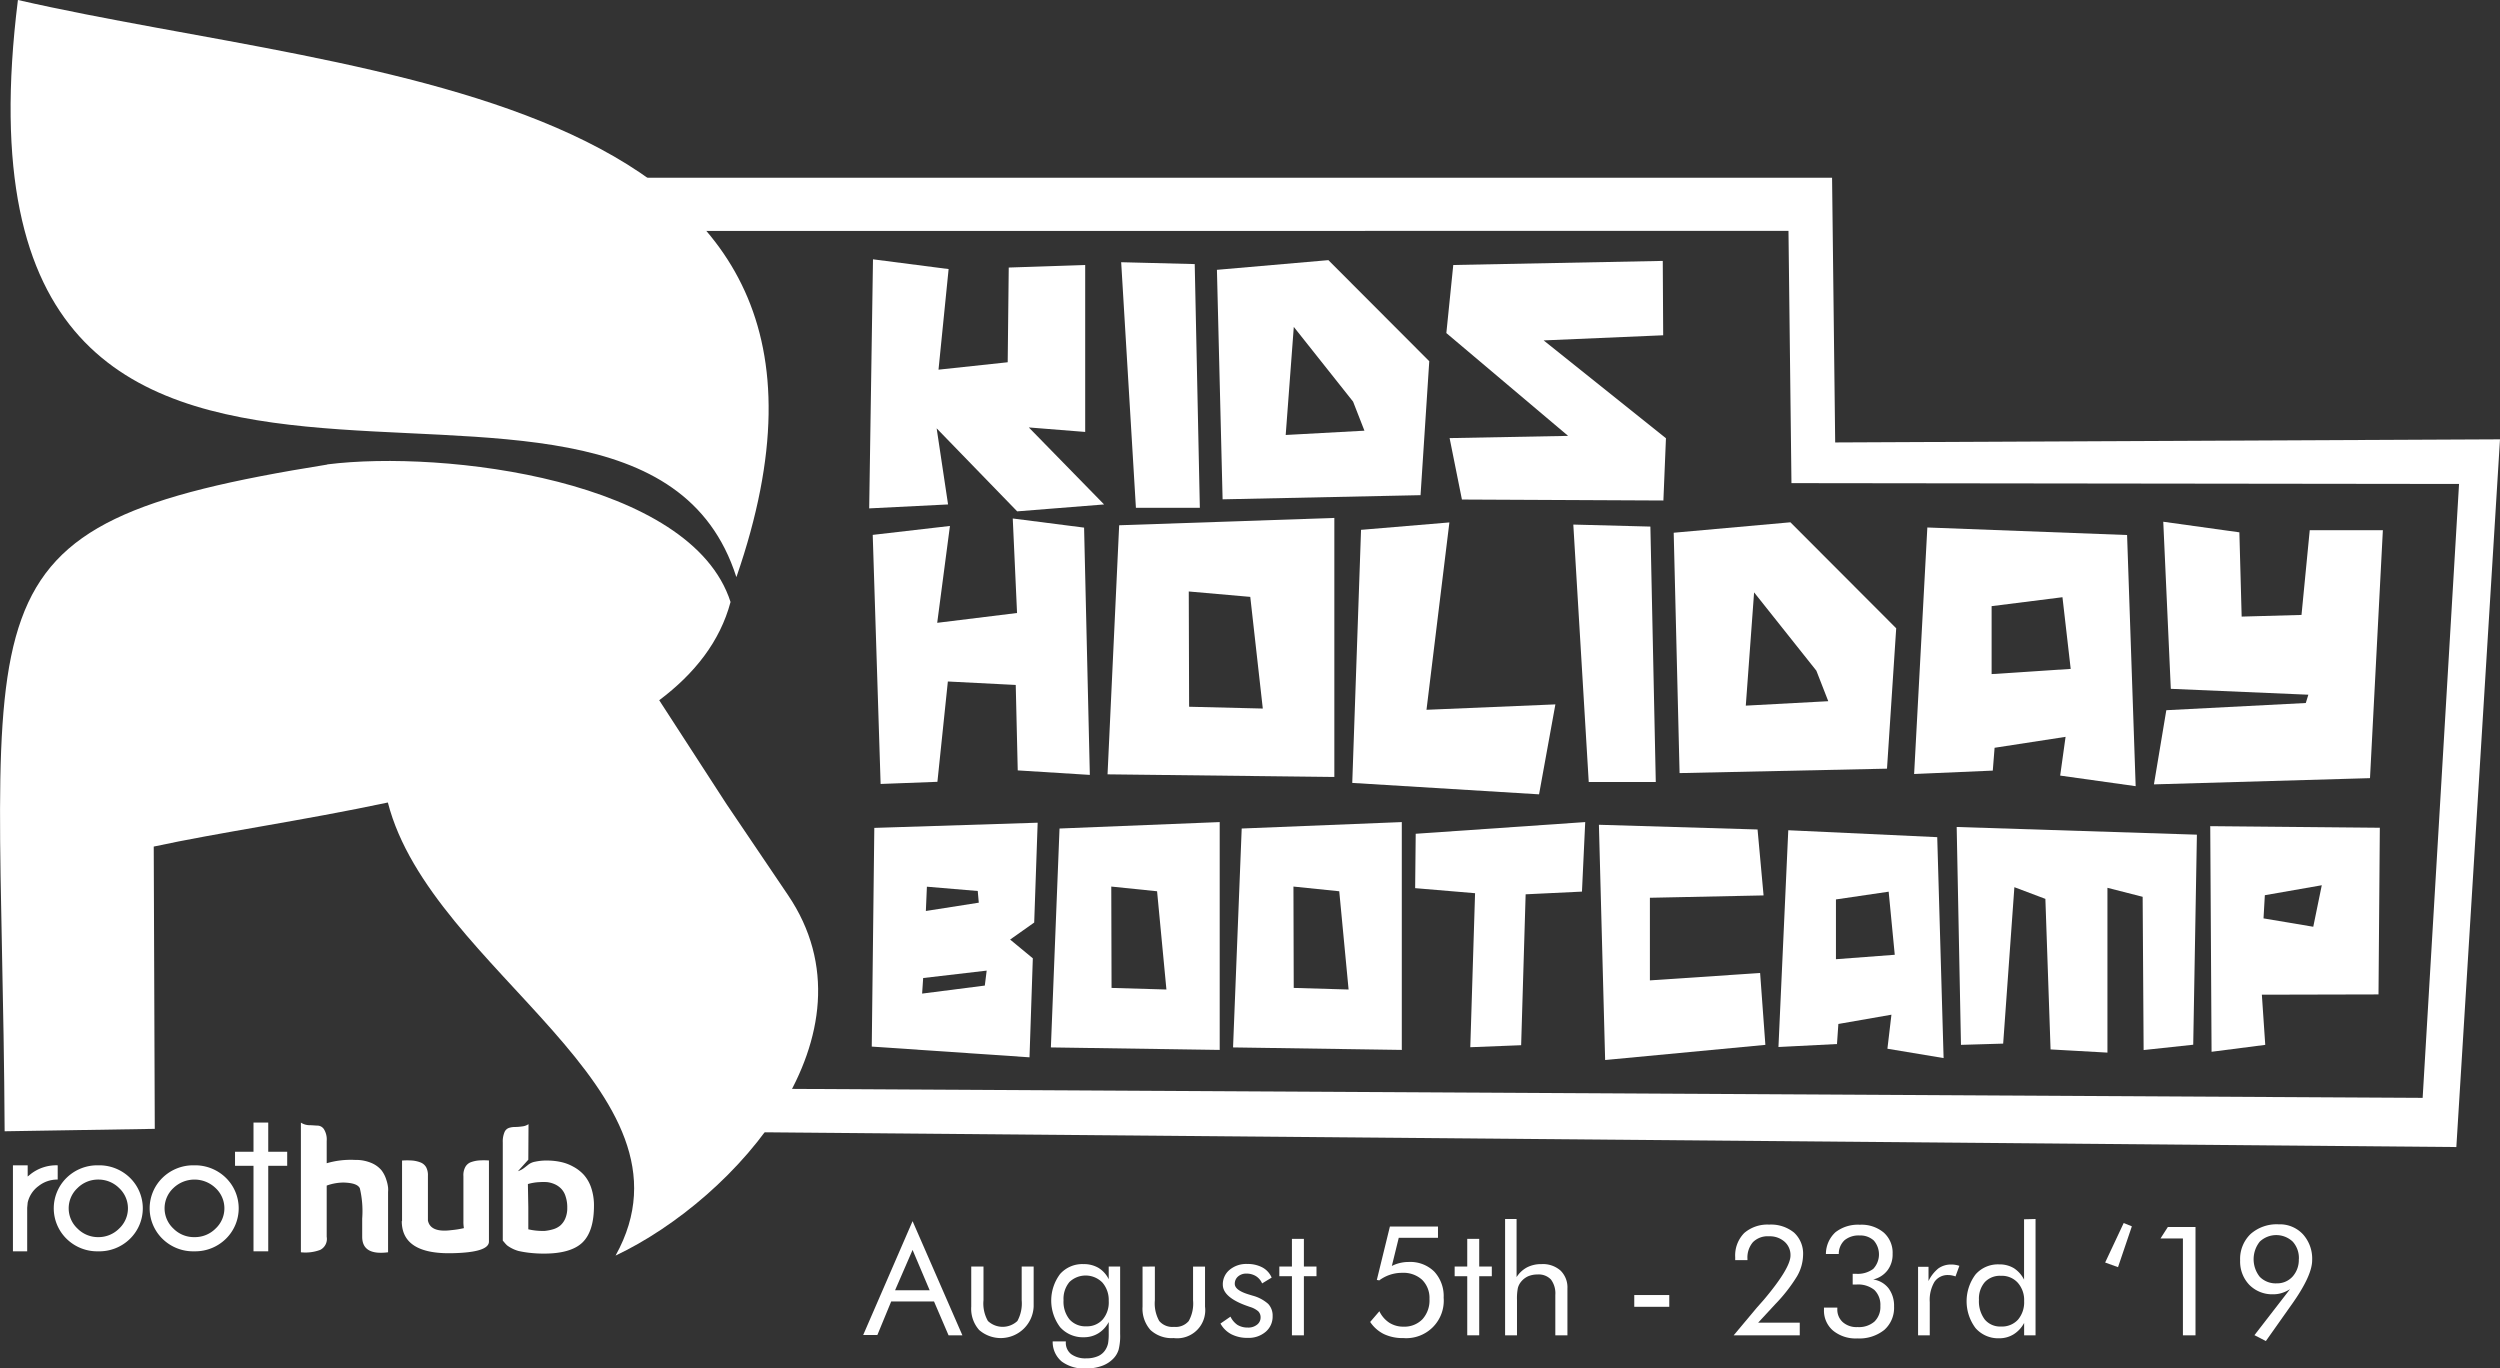 <svg xmlns="http://www.w3.org/2000/svg" viewBox="0 0 361.34 197.79"><rect x="0" y="0" width="361.34" height="197.79" fill="#333333" stroke="none"/><defs><style>.cls-1,.cls-2{fill:#fff;}.cls-1{fill-rule:evenodd;}</style></defs><title>Asset 14</title><g id="Layer_2" data-name="Layer 2"><g id="roothub_kbc" data-name="roothub kbc"><polygon class="cls-1" points="85.61 25.69 264.8 25.69 265.25 63.95 361.34 63.5 355.03 165.79 99.96 163.57 99.3 157.3 350.16 158.68 355.42 69.95 258.93 69.83 258.5 33.37 86.41 33.38 85.61 25.69"/><path class="cls-2" d="M148.7,61.78l10.88,11.13-12.56,1-11.64-12,1.65,11-11.4.57.55-36,10.93,1.41-1.46,14.54,10-1.07.15-13.69,11.05-.37,0,24.13Z"/><path class="cls-2" d="M172.68,38.17l.74,35.23-9.24,0L162.05,37.9Z"/><path class="cls-2" d="M176.71,72.17,175.89,39,192,37.6l14.58,14.61-1.26,19.36Zm9.12-9.3,11.38-.62-1.64-4.2L187,47.25Z"/><path class="cls-2" d="M240.39,48.46l-17.28.74,17.68,14.14-.37,9-29.12-.14-1.78-8.88L226.65,63l-17.6-14.86,1-9.84,30.28-.59Z"/><path class="cls-2" d="M149.28,138.51l-.48,14.31L126,151.27l.37-31.61,23.61-.75-.5,14.43L146,135.8Zm-16,5.1,9.06-1.16.27-2.16-9.18,1.07Zm.69-15.45-.15,3.51,7.65-1.2-.15-1.69Z"/><path class="cls-2" d="M151.89,151.39l1.25-31.64,23.15-.93v32.93Zm8.77-8.6,7.93.23-1.35-14.2-6.62-.68Z"/><path class="cls-2" d="M178.22,151.39l1.25-31.64,23.14-.93v32.93Zm8.77-8.6,7.93.23-1.35-14.2-6.62-.68Z"/><path class="cls-2" d="M220.51,129.26l-.65,21.81-7.35.29.69-22.26-8.66-.73.08-7.86,24.5-1.69-.47,10.05Z"/><path class="cls-2" d="M254.9,129.42l-16.43.34,0,11.94,15.93-1.07.76,10.39L232,153.21l-.9-34,22.93.68Z"/><path class="cls-2" d="M265.71,148l-.2,2.9-8.46.43L258.47,120,280,121l.92,31.93-8.12-1.35.58-4.92Zm8.15-10-.88-9.12L265.36,130l0,8.64Z"/><path class="cls-2" d="M291.15,128.23l-1.62,22.61-6.1.18-.62-31.49,34.72,1.11L317,151l-7.17.77-.14-22.15-5.09-1.3,0,23.82-8.22-.46-.75-21.76Z"/><path class="cls-2" d="M326.92,143.77l.49,7.25-7.76,1-.19-32.61,24.51.23-.19,24.09Zm.43-14.38-.19,3.35,7.19,1.21,1.23-6Z"/><path class="cls-2" d="M137,98.5,135.49,113l-8.21.31-1.14-36,11.16-1.29-1.84,14L147,88.6l-.62-13.66,10.31,1.32.83,35.74-10.42-.65L146.81,99Z"/><path class="cls-2" d="M160.08,111.92l1.68-36,31.1-1.06v37.44Zm11.79-9.77,10.65.26-1.81-16.14-8.89-.78Z"/><path class="cls-2" d="M195.45,113.16l1.27-36.58,12.77-1.07-3.31,27.08,18.63-.78-2.36,13Z"/><path class="cls-2" d="M238.54,76.11l.78,36.92-9.69,0L227.4,75.82Z"/><path class="cls-2" d="M242.76,111.74,241.91,77l16.87-1.51,15.29,15.32-1.33,20.29Zm9.57-9.75,11.92-.64-1.72-4.41-9-11.32Z"/><path class="cls-2" d="M288.29,108.08l-.26,3.3-11.37.49,1.91-35.63,28.87,1.09,1.24,36.3-10.91-1.53.78-5.6Zm11-11.4-1.19-10.36-10.24,1.29,0,9.82Z"/><path class="cls-2" d="M333.27,101.61l.37-1.2-19.88-.85-1.09-24.15,11,1.53L324,89.12l8.65-.24,1.19-12.25,10.57,0-1.86,35.84-31.23.9,1.79-10.72Z"/><path class="cls-1" d="M47.28,67.15C-8,76,.26,85.76.67,163.51l21.7-.35-.15-40.8c9.22-2,21.51-3.75,33.84-6.37,6.23,24.33,46.19,41.6,32.91,65.49,17.43-8.26,38.56-32,24.91-52.13L105,116.21l-9.72-15c5.1-3.83,8.79-8.48,10.31-14.2-5.67-17.7-41.45-22-58.27-19.89m59.14,16.23C130.93,12.51,53,11.54,2.59,0-9.87,99.86,91.49,36.75,106.42,83.38Z"/><path class="cls-2" d="M131.9,176.5,139.1,193h-2L135,188.11h-6.19l-2,4.85h-2.05Zm0,4.16-2.53,5.83h5Z"/><path class="cls-2" d="M142.15,183.06v4.87a5.1,5.1,0,0,0,.64,3,3.11,3.11,0,0,0,4.26,0,5.28,5.28,0,0,0,.62-3v-4.87h1.73v5.78a4.76,4.76,0,0,1-7.88,3.39,4.63,4.63,0,0,1-1.14-3.39v-5.78Z"/><path class="cls-2" d="M161.9,183.06v9.73a8.17,8.17,0,0,1-.22,2.29,3.17,3.17,0,0,1-.71,1.23,4.3,4.3,0,0,1-1.7,1.11,6.49,6.49,0,0,1-2.3.37,5.38,5.38,0,0,1-3.51-1,3.68,3.68,0,0,1-1.31-2.91h1.9V194a2.07,2.07,0,0,0,.77,1.72,3.47,3.47,0,0,0,2.18.61,4.14,4.14,0,0,0,1.73-.33,2.39,2.39,0,0,0,1.1-1,2.75,2.75,0,0,0,.33-.86,8.13,8.13,0,0,0,.09-1.39v-1.67a4.16,4.16,0,0,1-1.5,1.63,3.93,3.93,0,0,1-2.09.57,4.4,4.4,0,0,1-3.43-1.45,6.39,6.39,0,0,1,0-7.7,4.29,4.29,0,0,1,3.38-1.42,4.14,4.14,0,0,1,2.17.55,3.92,3.92,0,0,1,1.47,1.64v-1.84Zm-1.65,5a3.85,3.85,0,0,0-.91-2.68,3.39,3.39,0,0,0-4.77-.08,3.78,3.78,0,0,0-.85,2.63,4.06,4.06,0,0,0,.86,2.77,3.06,3.06,0,0,0,2.44,1,3,3,0,0,0,2.37-1A3.82,3.82,0,0,0,160.25,188Z"/><path class="cls-2" d="M166.92,183.06v4.87a5.19,5.19,0,0,0,.63,3,2.49,2.49,0,0,0,2.14.85,2.46,2.46,0,0,0,2.12-.84,5.18,5.18,0,0,0,.63-3v-4.87h1.73v5.78a4.06,4.06,0,0,1-4.53,4.55,4.51,4.51,0,0,1-3.35-1.16,4.63,4.63,0,0,1-1.15-3.39v-5.78Z"/><path class="cls-2" d="M176.4,191.3l1.45-1a3,3,0,0,0,1,1.19,2.78,2.78,0,0,0,1.49.39,2,2,0,0,0,1.34-.41,1.29,1.29,0,0,0,.52-1.08,1.2,1.2,0,0,0-.35-.87,3.26,3.26,0,0,0-1.21-.63l-.28-.1q-3.62-1.25-3.62-3.12a2.71,2.71,0,0,1,1-2.15,3.73,3.73,0,0,1,2.53-.83,4.51,4.51,0,0,1,2.21.51,3,3,0,0,1,1.32,1.46l-1.38.84a2.3,2.3,0,0,0-.89-1.05,2.57,2.57,0,0,0-1.37-.37,1.77,1.77,0,0,0-1.22.42,1.37,1.37,0,0,0-.47,1.06c0,.61.66,1.12,2,1.53l.59.18a5.52,5.52,0,0,1,2.24,1.19,2.45,2.45,0,0,1,.64,1.76,2.87,2.87,0,0,1-1,2.27,3.77,3.77,0,0,1-2.61.88,5,5,0,0,1-2.35-.52A3.84,3.84,0,0,1,176.4,191.3Z"/><path class="cls-2" d="M186.73,184.46h-1.82v-1.4h1.82v-4h1.73v4h1.82v1.4h-1.82V193h-1.73Z"/><path class="cls-2" d="M199.31,185.05,199,185l1.89-7.72h6.95v1.63h-5.67l-1,4.07a5,5,0,0,1,1.16-.43,5.43,5.43,0,0,1,1.29-.15,4.92,4.92,0,0,1,3.68,1.39,5.2,5.2,0,0,1,1.36,3.77,5.42,5.42,0,0,1-5.83,5.84,6.28,6.28,0,0,1-2.79-.57,5.11,5.11,0,0,1-2-1.76l1.33-1.55a4.1,4.1,0,0,0,1.43,1.66,3.73,3.73,0,0,0,2.06.57,3.62,3.62,0,0,0,2.75-1.09,4.06,4.06,0,0,0,1-2.91,3.68,3.68,0,0,0-1.07-2.78,4,4,0,0,0-2.88-1,5.46,5.46,0,0,0-3.36,1.13Z"/><path class="cls-2" d="M212.07,184.46h-1.82v-1.4h1.82v-4h1.73v4h1.82v1.4H213.8V193h-1.73Z"/><path class="cls-2" d="M217.54,193V176.19h1.66v8.4a4.05,4.05,0,0,1,1.53-1.42,4.46,4.46,0,0,1,2.08-.46,3.84,3.84,0,0,1,2.74.93,3.4,3.4,0,0,1,1,2.58V193H224.8v-5.83a3.34,3.34,0,0,0-.63-2.23,2.43,2.43,0,0,0-1.95-.73,3.4,3.4,0,0,0-1.38.27,2.82,2.82,0,0,0-1,.79,2.37,2.37,0,0,0-.45.88,7.72,7.72,0,0,0-.13,1.74V193Z"/><path class="cls-2" d="M236.21,187.18h5.06v1.7h-5.06Z"/><path class="cls-2" d="M260.13,191.17V193h-9.55l3.35-4,1-1.13c2.57-3.05,3.86-5.19,3.86-6.4a2.56,2.56,0,0,0-.86-2,3.21,3.21,0,0,0-2.25-.78,3,3,0,0,0-2.31.84,3.4,3.4,0,0,0-.8,2.42v.18h-1.77s0-.12,0-.21,0-.17,0-.21a4.61,4.61,0,0,1,1.31-3.5A5.12,5.12,0,0,1,255.7,177a5.25,5.25,0,0,1,3.61,1.16,4.12,4.12,0,0,1,1.3,3.23,6.33,6.33,0,0,1-.88,3.09,23,23,0,0,1-3.12,4l-2.49,2.69Z"/><path class="cls-2" d="M263.63,189h1.93v.18a2.43,2.43,0,0,0,.79,1.92,3,3,0,0,0,2.15.71,3.41,3.41,0,0,0,2.42-.79,2.93,2.93,0,0,0,.86-2.26,3,3,0,0,0-.87-2.32,3.75,3.75,0,0,0-2.58-.78H268l-.22,0v-1.55h.5a3.73,3.73,0,0,0,2.47-.71,3.06,3.06,0,0,0,.08-4.1,2.88,2.88,0,0,0-2.06-.73,3.2,3.2,0,0,0-2.16.68,2.69,2.69,0,0,0-.84,2h-1.86a4.29,4.29,0,0,1,1.37-3.14,5.27,5.27,0,0,1,3.53-1.09,5,5,0,0,1,3.47,1.14,3.89,3.89,0,0,1,1.27,3.07,3.77,3.77,0,0,1-.74,2.38,3.63,3.63,0,0,1-2.07,1.32,3.43,3.43,0,0,1,2.22,1.27,4.21,4.21,0,0,1,.8,2.64,4.26,4.26,0,0,1-1.41,3.38,5.76,5.76,0,0,1-3.91,1.23,5.15,5.15,0,0,1-3.5-1.13,3.79,3.79,0,0,1-1.31-3Z"/><path class="cls-2" d="M277.23,193v-9.9h1.51v2.06a5.21,5.21,0,0,1,1.44-1.84,3.14,3.14,0,0,1,1.88-.55,2.78,2.78,0,0,1,.58.05,3.53,3.53,0,0,1,.56.14l-.56,1.53a3.25,3.25,0,0,0-.55-.15,2.92,2.92,0,0,0-.5-.05,2.3,2.3,0,0,0-2,1,5.15,5.15,0,0,0-.67,2.92V193Z"/><path class="cls-2" d="M294.21,176.19V193h-1.65v-1.79a4.29,4.29,0,0,1-1.51,1.64,3.9,3.9,0,0,1-2.08.58,4.35,4.35,0,0,1-3.43-1.47,6.46,6.46,0,0,1,0-7.76,4.29,4.29,0,0,1,3.4-1.45,4,4,0,0,1,2.14.55,4.2,4.2,0,0,1,1.47,1.66v-8.73Zm-1.65,11.87a3.76,3.76,0,0,0-.92-2.66,3.1,3.1,0,0,0-2.42-1,3,3,0,0,0-2.35.92,3.65,3.65,0,0,0-.84,2.55,4.37,4.37,0,0,0,.85,2.86,2.9,2.9,0,0,0,2.36,1,3.12,3.12,0,0,0,2.44-1A3.88,3.88,0,0,0,292.56,188.06Z"/><path class="cls-2" d="M308.13,177.25l-2,5.9-1.86-.67,2.68-5.71Z"/><path class="cls-2" d="M315.51,193v-14h-3.24l1.06-1.65h4V193Z"/><path class="cls-2" d="M331,186.32a4.69,4.69,0,0,1-1.18.56,3.94,3.94,0,0,1-1.25.19,4.64,4.64,0,0,1-3.46-1.36,4.86,4.86,0,0,1-1.33-3.53,5,5,0,0,1,1.5-3.81,5.68,5.68,0,0,1,4.07-1.41,4.56,4.56,0,0,1,3.51,1.44,5.26,5.26,0,0,1,1.33,3.75q0,2.25-3,6.46l-.08.11-3.61,5.11-1.65-.85Zm1.27-4.33a3.53,3.53,0,0,0-.89-2.53,3.47,3.47,0,0,0-4.76,0,4.08,4.08,0,0,0,0,5.09,3.23,3.23,0,0,0,2.46.94,3,3,0,0,0,2.3-1A3.6,3.6,0,0,0,332.26,182Z"/><path class="cls-2" d="M76.36,174.5q0,3.18,0,3.18h0l.44.09a9.3,9.3,0,0,0,1.94.14,6.38,6.38,0,0,0,1.15-.22,2.92,2.92,0,0,0,1.07-.54,2.79,2.79,0,0,0,.73-1,3.81,3.81,0,0,0,.3-1.58,4.93,4.93,0,0,0-.25-1.67,2.7,2.7,0,0,0-.65-1.11,3,3,0,0,0-.94-.64,3.75,3.75,0,0,0-1.06-.29,7.72,7.72,0,0,0-1.08,0,6.74,6.74,0,0,0-1,.11,5.71,5.71,0,0,0-.71.17Zm0-6.88-1.5,1.66a3.05,3.05,0,0,0,.91-.48l.65-.51a2.26,2.26,0,0,1,.91-.38,7.66,7.66,0,0,1,1.77-.17,9.33,9.33,0,0,1,1.92.2,6.42,6.42,0,0,1,1.81.67,5.8,5.8,0,0,1,1.56,1.2,5.42,5.42,0,0,1,1.06,1.87,7.94,7.94,0,0,1,.4,2.58c0,2.49-.56,4.26-1.67,5.33s-3,1.6-5.51,1.6a18.06,18.06,0,0,1-2.19-.12,14.61,14.61,0,0,1-1.54-.26,4.86,4.86,0,0,1-1-.4,4.5,4.5,0,0,1-.65-.41,4,4,0,0,1-.38-.41l-.24-.28V165.12a3.48,3.48,0,0,1,.24-1.46,1.09,1.09,0,0,1,.66-.64,2.84,2.84,0,0,1,.88-.13,7.72,7.72,0,0,0,1-.08,2,2,0,0,0,.94-.33Z"/><path class="cls-2" d="M58.11,176.5v-8.76a10.18,10.18,0,0,1,1.49,0,4.35,4.35,0,0,1,1.17.27,1.61,1.61,0,0,1,.83.71,2.45,2.45,0,0,1,.25,1.24v6.45c.24,1.18,1.37,1.65,3.38,1.39a13.4,13.4,0,0,0,1.82-.29,5.39,5.39,0,0,1-.07-1V170a2.46,2.46,0,0,1,.23-1.24A1.54,1.54,0,0,1,68,168a4.52,4.52,0,0,1,1.18-.27,10.18,10.18,0,0,1,1.49,0v11.72q0,1.56-5.2,1.68-7.4.2-7.4-4.64"/><path class="cls-2" d="M47.22,168.13a12.34,12.34,0,0,1,4.09-.48,5.76,5.76,0,0,1,2.39.45,3.84,3.84,0,0,1,1.44,1.05,4.31,4.31,0,0,1,.69,1.35,5.42,5.42,0,0,1,.26,1.13,3.4,3.4,0,0,1,0,.64V181c-2.49.32-3.74-.42-3.74-2.24v-2.64a14.36,14.36,0,0,0-.34-4.37c-.25-.52-1-.79-2.35-.83a7.28,7.28,0,0,0-2.44.44v7.4a1.77,1.77,0,0,1-.93,1.89,6.07,6.07,0,0,1-2.8.35V162.26a2.35,2.35,0,0,0,1.18.37c.49,0,.9.06,1.24.06a1.14,1.14,0,0,1,.91.52,2.8,2.8,0,0,1,.4,1.7Z"/><path class="cls-2" d="M28.15,178.81a4.2,4.2,0,0,0,3-1.23,4,4,0,0,0,0-5.87,4.4,4.4,0,0,0-6.08,0,4,4,0,0,0,0,5.87,4.17,4.17,0,0,0,3,1.23m0,2.05a6.31,6.31,0,0,1-4.58-1.8,6.17,6.17,0,0,1,0-8.83,6.35,6.35,0,0,1,4.58-1.8,6.35,6.35,0,0,1,4.57,1.8,6.17,6.17,0,0,1,0,8.83A6.31,6.31,0,0,1,28.15,180.86Z"/><path class="cls-2" d="M14.21,178.81a4.2,4.2,0,0,0,3-1.23,4,4,0,0,0,0-5.87,4.24,4.24,0,0,0-3-1.22,4.2,4.2,0,0,0-3,1.22,4,4,0,0,0,0,5.87,4.17,4.17,0,0,0,3,1.23m0,2.05a6.31,6.31,0,0,1-4.58-1.8,6.17,6.17,0,0,1,0-8.83,6.35,6.35,0,0,1,4.58-1.8,6.35,6.35,0,0,1,4.57,1.8,6.17,6.17,0,0,1,0,8.83A6.31,6.31,0,0,1,14.21,180.86Z"/><polygon class="cls-2" points="36.64 180.86 36.64 168.5 33.97 168.5 33.97 166.47 36.64 166.47 36.64 162.25 38.77 162.25 38.77 166.47 41.51 166.47 41.51 168.5 38.77 168.5 38.77 180.86 36.64 180.86"/><path class="cls-2" d="M1.87,180.86V168.43H4v1.62l.43-.35a6,6,0,0,1,3.91-1.27v2.06a4.34,4.34,0,0,0-2.76.93A4.07,4.07,0,0,0,4,173.82l-.07.75v6.29Z"/></g></g></svg>